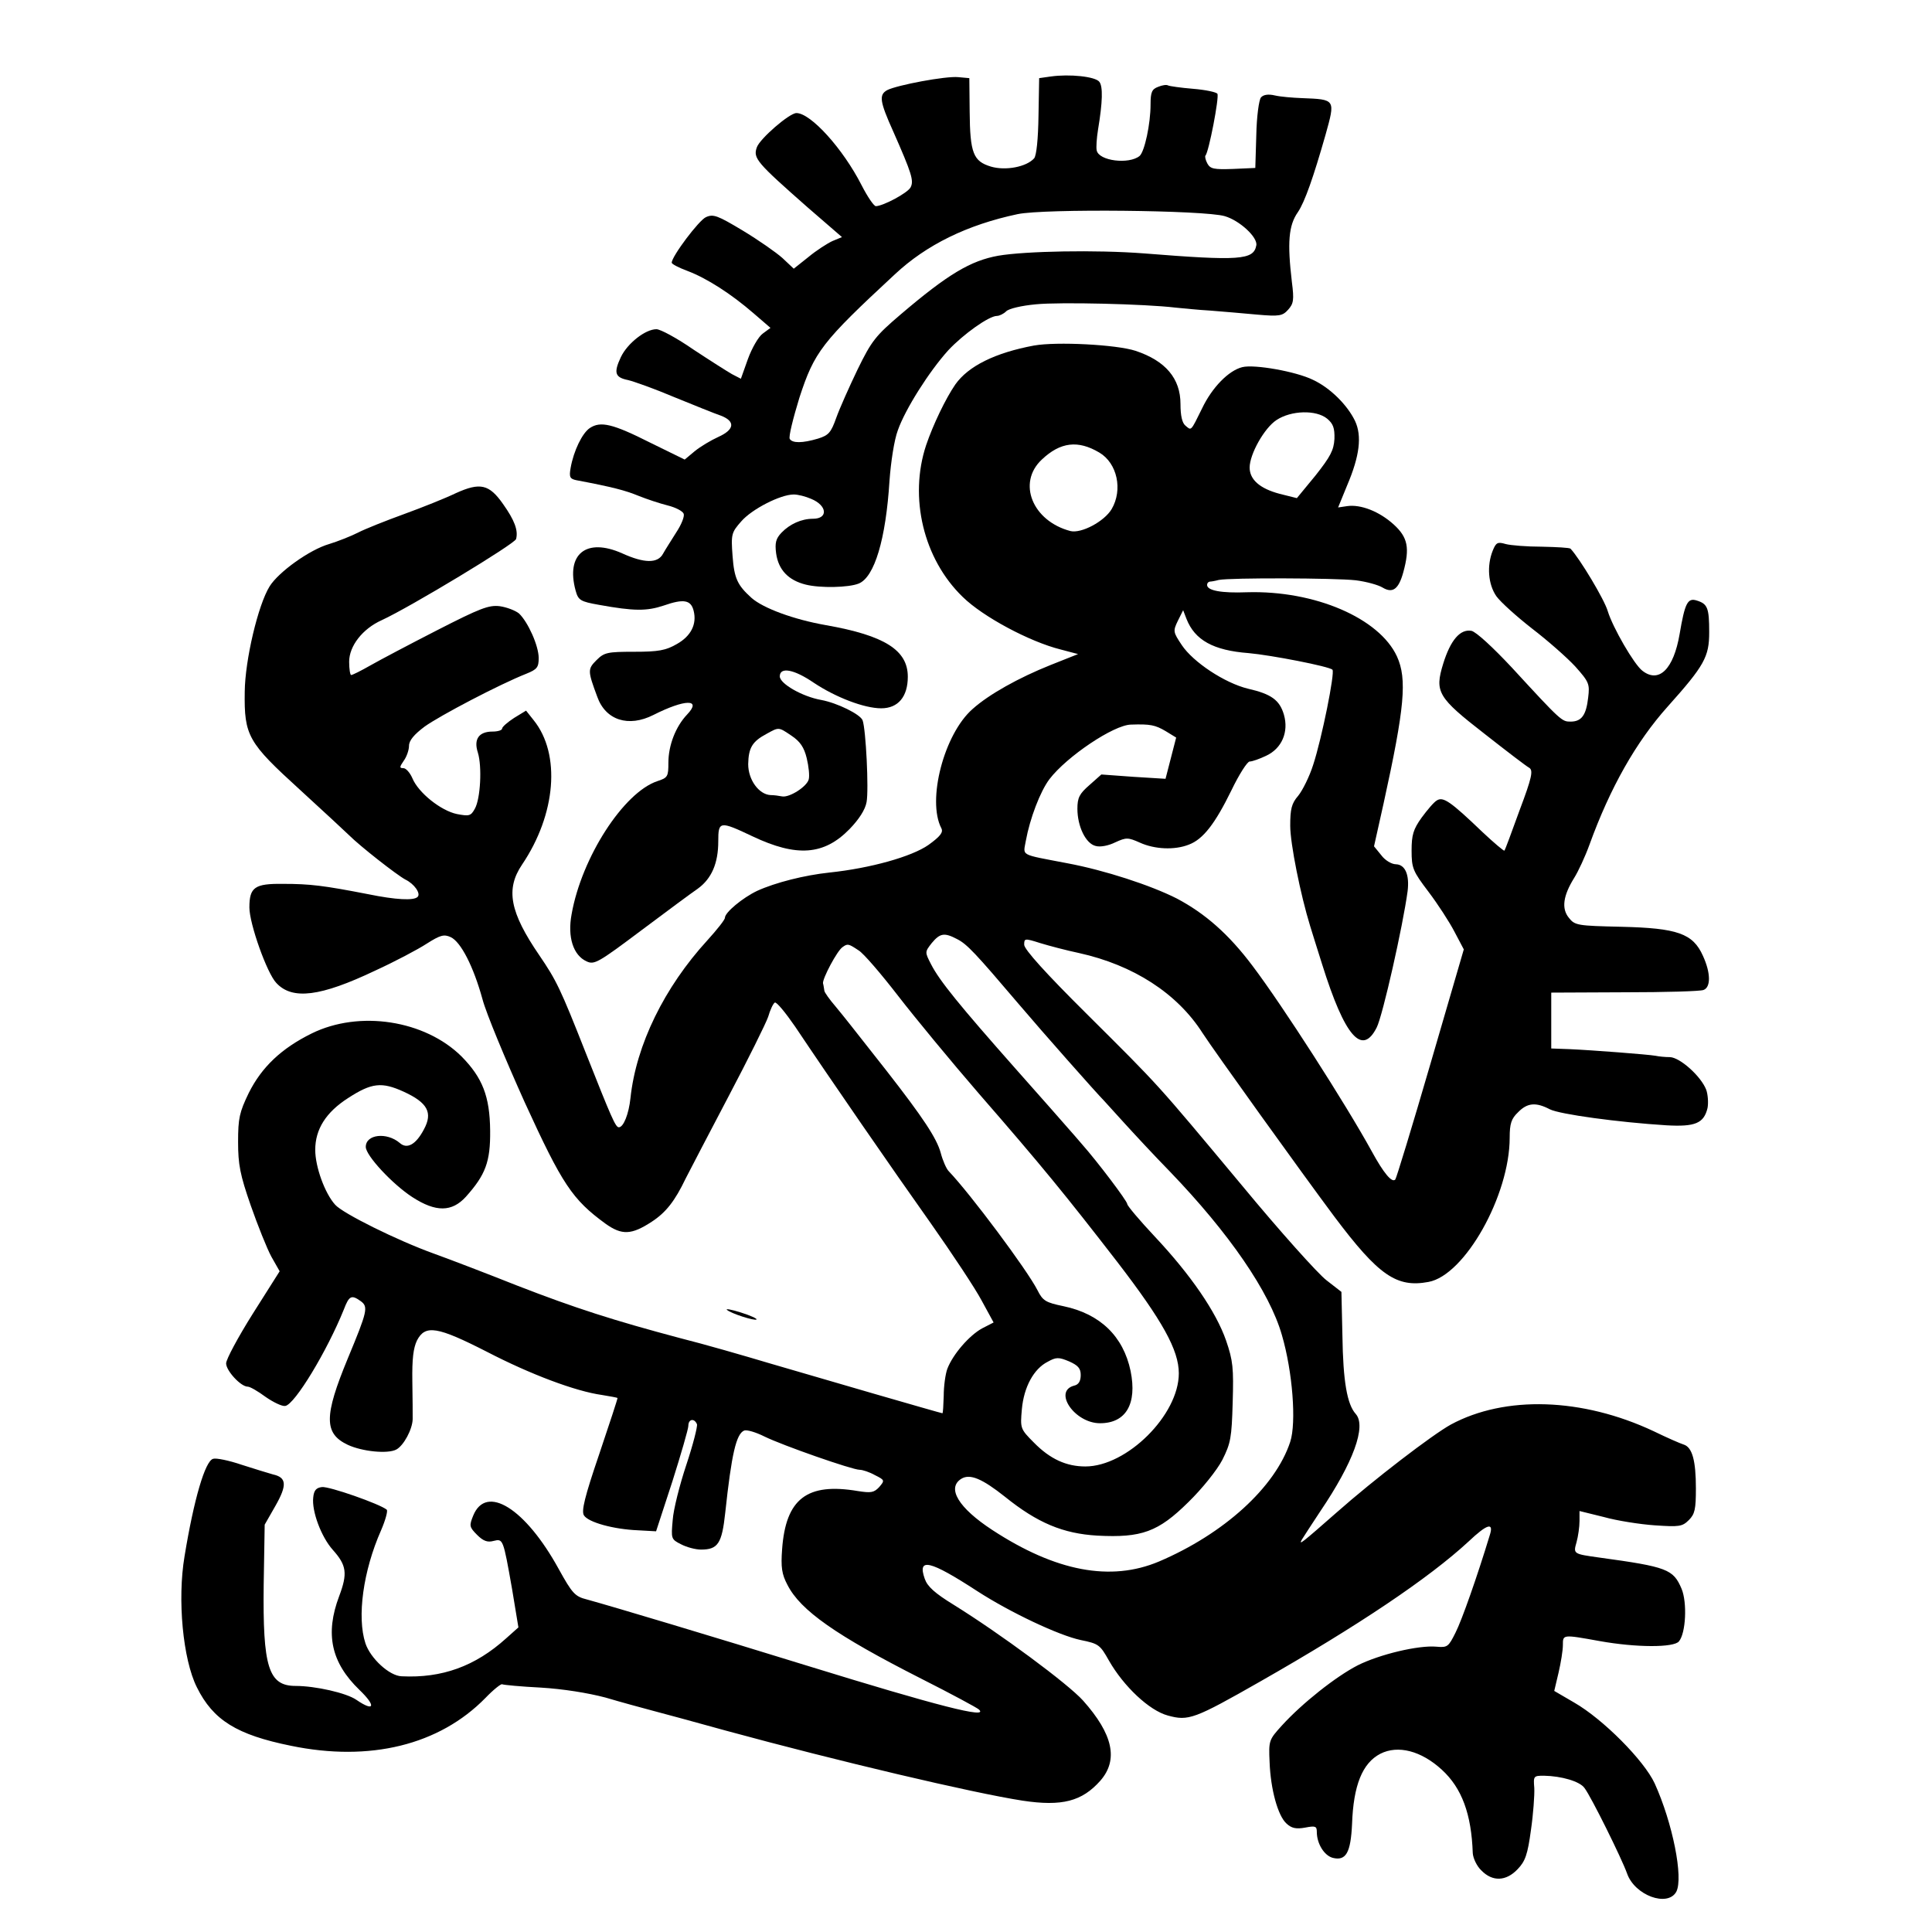 <svg version="1" xmlns="http://www.w3.org/2000/svg" width="774.667" height="774.667" viewBox="0 0 581 581"><path d="M316 23l-3.5.5-.2 11.3c-.1 7-.6 11.9-1.3 12.8-2.3 2.6-8.6 3.8-13 2.5-5.3-1.6-6.3-4-6.4-16.6l-.1-10-3.3-.3c-3.7-.4-18.5 2.4-21.4 3.9-2.5 1.4-2.3 3.3 1.8 12.4 5.6 12.7 6.3 14.9 5.2 16.9-1 1.7-8.1 5.5-10.4 5.6-.6 0-2.5-2.8-4.3-6.3-5.6-11-15.3-21.7-19.6-21.7-2.1 0-11 7.7-11.9 10.3-1.2 3.3 0 4.6 15.2 18l10.4 9-2.9 1.2c-1.5.7-4.8 2.8-7.2 4.8l-4.4 3.5-3.4-3.2c-1.9-1.7-7.2-5.4-12-8.3-7.5-4.5-8.8-5-11-4-2.1.9-10.3 11.8-10.3 13.7 0 .4 2.1 1.5 4.8 2.5 5.8 2.2 13.1 6.9 19.8 12.7l5.1 4.4-2.3 1.7c-1.3.9-3.3 4.4-4.5 7.7l-2.1 5.9-2.7-1.4c-1.4-.8-6.6-4.1-11.6-7.4-4.9-3.4-9.9-6.1-11.1-6.1-3.3 0-8.7 4.2-10.7 8.4-2.2 4.7-1.8 6.1 2.2 6.9 1.7.4 7.9 2.6 13.8 5.1 5.9 2.4 12.3 5 14.1 5.6 4.4 1.7 4.1 4.2-.8 6.4-2.2 1-5.4 2.9-7.1 4.3l-3 2.5-10.4-5.1c-11.3-5.7-14.9-6.5-18.1-4.4-2.3 1.5-4.9 6.9-5.8 12-.5 2.8-.2 3.3 1.7 3.7 11.1 2.1 14.8 3.1 18.7 4.7 2.5 1 6.4 2.3 8.8 2.9 2.4.6 4.5 1.7 4.8 2.5.3.8-.7 3.3-2.3 5.7-1.5 2.4-3.3 5.2-3.9 6.3-1.6 3-5.7 2.9-12.3-.1-10.8-4.8-17 .2-14 11.2.8 2.9 1.4 3.3 7.1 4.3 10.5 1.9 14.3 1.9 19.4.2 6-2.1 8.2-1.7 9 1.6 1 4-.8 7.6-5.1 10-3.3 1.9-5.5 2.3-12.8 2.3-8 0-9 .2-11.3 2.5-2.7 2.7-2.7 3.2.2 11 2.5 7.1 9.4 9.3 16.9 5.5 9.5-4.8 14.7-4.9 10.1-.1-3.4 3.6-5.6 9.2-5.6 14.5 0 4.1-.2 4.5-3.3 5.5-10.2 3.4-22.8 23-25.8 40-1.3 6.9.5 12.4 4.5 14.2 2.3 1.1 3.5.4 16.3-9.2 7.6-5.7 15.3-11.4 17.2-12.7 4.1-3 6.1-7.6 6.1-14.2 0-6.1.4-6.2 10.3-1.5 13.3 6.3 21.5 5.7 29.2-2.2 2.8-2.9 4.7-5.8 5.1-8.1.7-3.7-.2-21.9-1.2-24.6-.7-1.8-7.6-5.2-12.4-6.1-5.7-1-12.5-4.9-12.5-7.1 0-2.9 4.2-2.2 10.2 1.9 6.6 4.4 15.2 7.7 20.3 7.7 5.1 0 8-3.5 8-9.5 0-8-7-12.4-24.6-15.5-9.7-1.7-18.9-5.1-22.4-8.2-4.2-3.8-5.2-5.8-5.7-12.6-.5-6.6-.3-7.1 2.6-10.4 3.2-3.7 11.8-8.1 15.8-8.1 1.3 0 3.6.6 5.2 1.3 4.9 2 5.2 6 .6 6-3.5 0-7 1.6-9.5 4.2-1.7 1.8-2 3.1-1.6 6.2.7 5 3.7 8.1 8.9 9.4 4.4 1.1 12.9.9 15.9-.3 4.8-1.9 8.2-13.4 9.3-31 .4-5.5 1.4-12.2 2.5-15.1 2.2-6.3 9.4-17.7 15.2-24.1 4.5-4.8 12.2-10.3 14.6-10.3.7 0 2-.6 2.8-1.4.8-.8 4.6-1.7 9-2.1 7.1-.7 32.8-.1 41.9 1 2.2.2 6.9.7 10.5.9 3.6.3 9.9.8 14 1.2 6.8.6 7.7.4 9.4-1.5 1.6-1.8 1.8-2.9 1.1-8.3-1.4-11.9-1-17 1.8-21 2.1-3.1 4.7-10.6 8.3-23.2 3-10.8 3.1-10.7-7.1-11.1-2.7-.1-6.4-.4-8.1-.8-2.1-.5-3.5-.2-4.2.6-.6.7-1.3 5.8-1.4 11.3l-.3 9.9-6.7.3c-5.7.2-6.8 0-7.7-1.6-.6-1.1-.8-2.2-.6-2.4 1-1 4.2-17.6 3.6-18.6-.3-.5-3.6-1.2-7.3-1.5-3.7-.3-7.1-.8-7.5-1-.5-.3-1.8-.1-3 .4-1.9.7-2.3 1.6-2.3 5.3 0 5.9-1.8 14.2-3.3 15.5-3.2 2.6-12.3 1.5-12.9-1.7-.2-.9 0-3.7.4-6.2 1.4-8.4 1.5-13 .4-14.4-1.2-1.6-9-2.4-14.6-1.6zm52.3 42c4.5 1.3 10 6.4 9.5 8.8-.8 4.4-5 4.7-33.8 2.4-14.3-1.1-35.6-.7-43.8.7-8.3 1.5-15.1 5.5-29.4 17.7-7.5 6.4-8.7 7.9-12.9 16.5-2.5 5.2-5.4 11.7-6.4 14.5-1.6 4.5-2.3 5.3-5.5 6.3-4.7 1.4-7.7 1.4-8.5.1-.4-.6 1-6.2 2.9-12.4 4.5-13.8 6.7-16.7 28.7-37.1 9.5-8.9 21.8-14.9 36.9-18.1 8-1.7 56.3-1.2 62.3.6zM238.1 221.3c2.5 1.7 3.7 3.4 4.5 6.7.6 2.5.9 5.3.6 6.4-.6 2.2-5.8 5.5-8 5.1-1-.2-2.5-.4-3.5-.4-3.5-.2-6.7-4.6-6.7-9.3.1-4.9 1.2-6.8 5.5-9.1 3.8-2.1 3.6-2.1 7.6.6z"/><path d="M311 103.9c-11.8 2.2-19.8 6.2-23.7 11.7-2.9 4.2-6.7 12.1-8.8 18.3-5.2 15.7-.8 34.2 11 45.6 6.1 6 20.2 13.5 29.4 15.8l5.3 1.4-8.3 3.3c-9.5 3.8-18.5 8.8-23.4 13.2-8.6 7.5-13.8 27.5-9.4 35.9.6 1.2-.3 2.4-3.9 5-5 3.5-17.4 7-29.8 8.3-7.5.8-16.2 3-21.7 5.5-4.4 2.1-9.7 6.5-9.7 8.1 0 .6-2.4 3.6-5.3 6.8-12.9 14.1-21.4 31.4-23.1 47.4-.5 4.8-2.1 8.8-3.5 8.8-1 0-2.2-2.8-10-22.5-7.6-19.3-8.8-21.7-13.9-29.2-8.9-13-10.2-19.9-5.2-27.3 10.2-15.1 11.7-33.2 3.5-43.4l-2.3-2.9-3.6 2.2c-2 1.3-3.6 2.7-3.6 3.2s-1.3.9-2.9.9c-4.1 0-5.7 2.3-4.4 6.3 1.3 4.2.8 13.9-.9 16.9-1.2 2.2-1.7 2.3-5.4 1.6-4.8-1-11.6-6.4-13.4-10.8-.7-1.6-1.9-3-2.7-3-1.2 0-1.2-.3.1-2.2.9-1.2 1.6-3.3 1.6-4.5 0-1.6 1.5-3.4 4.7-5.8 4.6-3.3 22.5-12.7 30.6-15.9 3.2-1.3 3.7-1.9 3.7-4.7 0-3.7-3.2-10.8-5.9-13.4-1.1-.9-3.7-1.9-5.8-2.2-3.3-.4-5.9.6-18.8 7.2-8.2 4.2-17.3 9-20.1 10.6-2.8 1.6-5.4 2.9-5.8 2.9-.3 0-.6-1.8-.6-4 0-4.7 4-9.9 9.8-12.5 8.5-3.9 40.1-23 40.4-24.4.7-2.6-.5-5.7-3.9-10.5-4.2-6-6.9-6.6-14.2-3.3-3.1 1.5-10.1 4.3-15.6 6.3s-11.8 4.5-13.9 5.6c-2.2 1.1-6 2.6-8.6 3.4-5.9 1.7-15.2 8.4-17.9 12.7-3.5 5.6-7.4 22.2-7.5 31.7-.2 13.3 1 15.3 16.6 29.5 7.2 6.6 13.8 12.7 14.7 13.6 3.4 3.4 14.4 12 17 13.4 2.7 1.3 4.7 4.2 3.7 5.2-1.1 1.2-6.6.9-14.9-.8-13.4-2.6-17.4-3.1-25.6-3.1-8.5-.1-10.1 1-10.1 7.1 0 4.9 5.3 19.8 8.1 22.7 4.8 5.2 13.3 4.1 29.7-3.7 5.9-2.7 12.9-6.4 15.5-8.1 4.1-2.6 5.2-2.9 7.2-2 3.1 1.4 6.9 8.9 9.6 18.7 1.1 4.2 6.9 18.1 12.7 31 11.3 24.7 14.3 29.2 24.3 36.5 4.9 3.5 7.8 3.4 13.9-.6 4.3-2.8 7-6.3 10.2-13 1.4-2.7 7.2-13.9 13-24.9 5.8-11 11.1-21.7 11.8-23.7.6-2.1 1.5-4 2-4.3.5-.3 3.2 3 6.1 7.2 10.3 15.4 29.4 43.1 40.9 59.3 6.4 9.1 13.3 19.5 15.2 23.1l3.6 6.6-3.5 1.8c-3.8 2.1-8.7 7.7-10.4 12.1-.6 1.6-1.1 5.3-1.1 8.2-.1 2.8-.2 5.2-.4 5.2-.4 0-37.3-10.7-51.9-15-7.7-2.3-19.8-5.8-27-7.6-19.9-5.3-31.5-9-49-15.8-8.8-3.5-20-7.8-25-9.6-11.1-4-27.4-12.1-29.7-14.7-3.1-3.4-6-11.4-6-16.5 0-6.2 3.2-11.3 9.9-15.6 7.1-4.6 10.1-4.9 16.7-1.9 7.2 3.3 8.8 6.3 6.1 11.3-2.4 4.6-5.1 6.1-7.3 4.1-3.9-3.3-10.2-2.6-10.2 1.2 0 2.6 8 11.2 14 15.1 7.1 4.6 11.9 4.5 16.1-.1 5.9-6.6 7.4-10.5 7.3-19.9-.1-10.3-2.3-15.9-8.6-22.3-11-10.9-30.7-14-45.1-6.9-9.1 4.5-15 10.1-18.9 17.9-2.8 5.8-3.2 7.6-3.2 14.7 0 6.8.6 9.9 3.8 19.1 2.1 6 4.9 13 6.2 15.4l2.5 4.4-8.1 12.8c-4.4 7-8 13.7-8 14.9 0 2.2 4.4 7 6.5 7 .7 0 3.1 1.4 5.4 3.1 2.3 1.6 5 2.9 5.9 2.7 2.9-.5 12.6-16.6 17.6-29 1.6-4.2 2.3-4.5 5.1-2.5 2.3 1.7 2 3-3.9 17.2-7.2 17.4-7.2 22.6 0 26 4.3 2 12 2.8 14.6 1.4 2.2-1.2 4.8-6 4.9-9.1 0-1.3 0-6.4-.1-11.4-.1-6.8.3-10 1.4-12.3 2.5-4.8 6.1-4.2 21 3.4 13.1 6.8 26.7 11.9 34.6 13 2.5.4 4.6.8 4.7.9.1.1-2.4 7.7-5.5 16.9-4.4 12.9-5.4 17.1-4.6 18.4 1.3 2.1 8.9 4.2 16.3 4.5l5.4.3 4.9-15c2.6-8.2 4.8-15.8 4.8-16.7 0-2.1 1.8-2.4 2.6-.5.2.7-1.2 6.2-3.2 12.2-2 6-3.9 13.5-4.1 16.6-.5 5.6-.5 5.8 2.5 7.3 1.7.9 4.4 1.6 6 1.6 5.1 0 6.3-1.8 7.3-11.1 1.9-17.7 3.3-23.7 5.7-24.7.8-.3 3.5.5 6.1 1.8 5.5 2.7 26.4 10 28.6 10 .9 0 3 .7 4.6 1.6 3 1.5 3 1.6 1.3 3.6-1.6 1.7-2.5 1.8-6.4 1.2-15.3-2.6-21.7 2.3-22.8 17.5-.4 5.4-.1 7.5 1.6 10.7 3.9 7.7 14.6 15.2 40.2 28.2 9.1 4.6 16.9 8.8 17.4 9.3 3.1 2.9-12.5-1.1-51.4-13.1-28.8-8.9-58.5-17.8-66.5-20-3.6-.9-4.4-1.8-8.5-9.2-10-18.2-21.8-25.6-25.7-16-1.2 3-1.2 3.4 1.2 5.8 1.8 1.8 3.1 2.3 4.9 1.8 2.9-.7 2.9-.8 5.6 14.5l1.9 11.5-3.7 3.3c-9.3 8.4-19.3 12-31.4 11.4-3.7-.1-9.4-5.4-10.9-9.9-2.6-7.9-.7-21.8 4.7-34 1.3-3 2.1-5.9 1.7-6.2-2-1.7-17.4-7.1-19.5-6.8-1.7.2-2.4 1-2.6 3.1-.5 4.1 2.4 11.9 5.9 15.8 4.1 4.6 4.5 7 1.9 13.9-4.3 11.4-2.4 20 6.1 28.2 5.1 4.9 4.5 6.7-.9 3-3-2.1-12.4-4.2-18.3-4.2-8.2 0-9.9-5.7-9.6-30.5l.3-18 3.2-5.6c3.6-6.3 3.4-8.6-.7-9.5-1.4-.4-5.7-1.7-9.4-2.9-3.8-1.3-7.7-2.1-8.6-1.8-2.4.6-5.8 12.2-8.6 29.3-2.2 13-.5 31 3.7 39.4 4.9 9.9 12 14.3 28.3 17.6 23.7 4.9 44.6-.2 58.5-14.4 2.4-2.5 4.7-4.3 5-4.1.4.2 5.6.7 11.6 1 6.7.4 14.2 1.6 19.5 3 4.7 1.4 11 3.1 14 3.9 3 .8 13.1 3.5 22.4 6.1 33.4 9.1 74.1 18.7 89 21 11.9 1.8 17.9.2 23.4-6 5.5-6.3 3.8-14-5.2-24.1-4.6-5.1-24.9-20.1-38.9-28.8-5.7-3.5-7.9-5.5-8.7-7.8-2.3-6.5 1.5-5.6 15.8 3.7 9.9 6.4 24.5 13.3 31.1 14.7 5.4 1.1 5.8 1.4 8.5 6.2 4.4 7.7 12.1 15 17.7 16.5 6.2 1.7 7.9 1.1 27.9-10.3 29.3-16.7 50.6-31 62.5-42 5.7-5.4 7.7-5.9 6.4-1.9-3.7 12.2-8.4 25.6-10.3 29.3-2.1 4.2-2.4 4.5-5.7 4.2-5.4-.5-17.1 2.3-23.7 5.6-6.6 3.4-16.7 11.4-22.8 18.1-3.9 4.3-4 4.5-3.7 11 .3 8.2 2.5 16.2 5.1 18.5 1.5 1.4 2.9 1.7 5.6 1.2 3.1-.6 3.5-.4 3.5 1.3 0 3.5 2.2 7.1 4.8 7.8 4 1 5.4-1.6 5.8-10.2.4-11.6 3.1-18.3 8.5-21.1 5.3-2.7 12.3-.9 18.5 4.8 6 5.5 8.9 13.3 9.3 25.1.1 1.5 1.2 3.9 2.6 5.2 3.3 3.4 7.4 3.3 10.9-.4 2.3-2.4 3-4.4 4-11.8.7-4.8 1.1-10.5 1-12.6-.3-3.6-.2-3.7 2.9-3.7 5.3.1 10.8 1.7 12.2 3.7 2 2.6 11.2 21.2 12.8 25.7 2.3 6.6 12.2 10.2 14.8 5.5 2.2-4.2-1.1-20.7-6.5-32.6-3.2-6.9-15.5-19.3-24.2-24.3l-6-3.5 1.3-5.5c.7-3 1.3-6.7 1.3-8.3 0-3.2-.1-3.2 11-1.2s22.4 2 23.9.1c2.1-2.5 2.5-11.7.8-15.8-2.5-5.9-4.3-6.6-24.7-9.4-7.9-1.1-7.9-1.1-6.9-4.6.5-1.8.9-4.7.9-6.4v-3l7.3 1.8c3.9 1.1 10.9 2.2 15.3 2.5 7.4.5 8.3.4 10.3-1.6 1.8-1.8 2.1-3.3 2.1-9.5 0-8.4-1.1-12.4-3.7-13.2-1-.3-5.1-2.1-9-4-21.5-10.1-44.7-10.8-61-2-5.6 3.1-23.1 16.5-34.3 26.4-10.7 9.4-11.5 10-10.5 8.2.5-.8 3-4.7 5.6-8.6 9.8-14.5 13.9-25.5 10.6-29.2-2.6-2.9-3.8-9.8-4-23.5l-.3-13.2-4.5-3.5c-2.5-1.9-14-14.7-25.4-28.5-26.2-31.4-24.4-29.4-46.7-51.6-12.2-12.1-18.8-19.4-18.8-20.8 0-1.9.1-2 4.8-.5 2.6.8 7.9 2.2 11.7 3 16.3 3.6 29.5 12.1 37.1 24 3.5 5.4 29.7 41.9 39.7 55.3 13.3 17.7 18.7 21.4 28.3 19.6 10.9-2 24.4-26 24.4-43.4 0-4.2.5-5.7 2.5-7.6 2.8-2.9 5.4-3.1 9.6-.9 3 1.5 20.6 3.9 35 4.8 8.7.5 11.3-.6 12.4-5.2.3-1.6.1-4.1-.4-5.5-1.6-4.1-7.9-9.7-10.9-9.8-1.5 0-3.4-.2-4.3-.4-2.2-.4-19.1-1.7-25.9-2l-5.5-.2v-16.8l22.1-.1c12.1 0 22.8-.3 23.7-.7 2.2-.8 2.2-5.1-.2-10.3-3-6.7-7.7-8.3-24.5-8.7-13.2-.3-14-.4-15.8-2.7-2.3-2.8-1.7-6.7 1.6-12 1.2-1.9 3.3-6.4 4.6-10 6.2-17.1 14-30.9 23.5-41.5 11.1-12.4 12.5-15 12.5-22.4 0-7.3-.5-8.5-3.7-9.5-2.8-.9-3.6.7-5.2 10.1-1.8 10.5-6.2 14.9-11.2 11-2.5-1.9-8.9-13-10.4-17.9-1-3.5-8.4-15.8-11.2-18.8-.3-.3-4.1-.5-8.6-.6-4.5 0-9.4-.4-10.9-.8-2.4-.7-2.9-.5-3.9 2-1.8 4.5-1.4 10.1 1.1 13.7 1.3 1.8 6.1 6.1 10.7 9.7 4.7 3.6 10.5 8.7 13 11.4 4.2 4.7 4.4 5.3 3.9 9.4-.6 5.3-2 7.2-5.3 7.2-2.6 0-2.8-.1-17.6-16.2-5.8-6.2-10.8-10.8-12.2-11.1-3.4-.6-6.3 2.8-8.5 9.9-2.6 8.5-1.7 10.1 12.6 21.2 6.5 5.1 12.5 9.7 13.3 10.1 1.2.8.8 2.9-2.9 12.7-2.4 6.6-4.4 12.1-4.6 12.2-.1.2-3.1-2.3-6.6-5.6-9.6-9.2-11.8-10.7-13.7-9.5-.9.5-2.9 2.9-4.6 5.2-2.5 3.5-3 5.2-3 9.9 0 5.3.4 6.2 5.1 12.4 2.8 3.7 6.3 9.1 7.8 12l2.8 5.3-10 34.3c-5.5 18.9-10.3 34.6-10.6 34.9-1 1.1-3.5-1.9-7.1-8.5-7.8-14.2-26.8-43.8-35.8-55.7-7.2-9.6-14.3-15.8-22.8-20.3-7.9-4-21.7-8.5-32.9-10.6-14.6-2.8-13.3-2.1-12.5-6.8 1.2-6.6 4.3-14.8 7.1-18.5 5.2-6.8 19.3-16.3 24.5-16.4 5.8-.2 7.3.1 10.5 2l3.1 1.9-1.6 6.2-1.6 6.2-9.7-.6-9.6-.7-3.6 3.2c-3 2.6-3.6 3.8-3.6 7.1 0 5.3 2.5 10.5 5.5 11.2 1.4.4 3.9-.1 5.9-1.1 3.3-1.5 3.8-1.5 7.4.1 4.4 2 10.4 2.3 14.7.6 4.3-1.6 7.9-6.3 12.8-16.3 2.3-4.8 4.8-8.7 5.5-8.7.8 0 3-.8 4.9-1.7 4.8-2.2 6.9-7.2 5.4-12.4-1.3-4.4-3.8-6.2-10.8-7.8-7-1.7-16.5-8-19.9-13.1-2.6-3.9-2.7-4.2-1.2-7.3l1.6-3.2 1 2.6c2.5 6.4 8.1 9.5 18.7 10.3 6.7.6 24.3 4 25.2 5 .8.8-3.2 20.7-5.8 28.6-1.1 3.5-3.2 7.7-4.5 9.3-2 2.3-2.4 4-2.4 9 0 5.4 3.1 20.8 6 30.2.5 1.6 2.1 6.8 3.6 11.5 6.8 21.7 12 27.7 16.4 19 1.8-3.5 7.9-30.6 9.3-41 .6-4.9-.7-8-3.5-8.1-1.3 0-3.3-1.2-4.4-2.7l-2.2-2.7 2.9-13c6.3-28.7 7.1-37.3 4-44.1-5.3-11.5-24.7-19.9-45.1-19.3-7.7.3-12-.5-12-2.2 0-.5.3-.9.8-1 .4 0 1.6-.2 2.7-.5 3.5-.7 35-.6 41.2.1 3.2.4 6.8 1.4 8.1 2.2 3 1.8 4.8.5 6.2-4.6 2-7.3 1.4-10.5-2.9-14.4-4.3-3.9-9.9-6.1-14-5.5l-2.7.4 2.7-6.6c3.8-8.9 4.5-14.9 2.4-19.4-2.3-4.8-7.5-10-12.7-12.4-5.1-2.5-17.6-4.7-21.2-3.8-4.1 1-9.1 6.1-12.1 12.4-3.5 7.1-3.2 6.7-5 5.2-1-.8-1.5-3-1.5-6.5 0-7.7-4.5-13-13.5-16-5.8-1.9-23.8-2.8-30.5-1.6zm88.1 22c1.8 1.5 2.3 2.8 2.2 6.1-.2 3.4-1.2 5.3-5.7 11l-5.6 6.8-5.2-1.3c-6-1.6-9-4.3-9-7.9 0-4 4.4-11.9 8.1-14.3 4.4-2.9 11.9-3.1 15.2-.4zm-68.5 10.2c5.4 3.2 7.1 11.2 3.7 17-2.2 3.7-9.1 7.4-12.4 6.6-11.4-3-16.1-14.5-8.6-21.5 5.6-5.3 10.9-5.9 17.3-2.1zm-42.8 146.3c3 1.5 5.5 4.2 18.6 19.6 7.3 8.6 23.5 26.9 25.6 29 .3.3 2.9 3.2 5.9 6.5 3 3.3 9.2 10 13.9 14.8 17.8 18.5 30 36.2 33.7 49.2 3.2 10.9 4.4 26.3 2.5 32.1-4.5 13.7-20 27.7-39.5 36-14.5 6.1-31 3-50.1-9.5-10.1-6.6-13.8-12.6-9.3-15.4 2.6-1.6 6.3 0 13.1 5.4 9.8 7.9 17.5 11.1 27.8 11.7 13.3.7 18.3-1.1 27.4-10.1 4.1-4 8.6-9.6 10.2-12.7 2.5-5 2.8-6.6 3.1-17.3.3-10.3.1-12.5-2-18.6-3-8.6-10.6-19.7-21.4-31.2-4.6-4.9-8.3-9.3-8.3-9.8 0-.9-9-12.8-13.7-18.1-1.2-1.4-3-3.5-4-4.6-1-1.2-8.1-9.2-15.8-17.9-17-19.2-23-26.6-25.5-31.5-1.9-3.7-1.9-3.7.2-6.4 2.5-3 3.8-3.2 7.6-1.2zm-29.6 3.4c1.5.9 6.8 7.1 11.9 13.7 5.1 6.6 16 19.8 24.3 29.4 18.8 21.6 25.9 30.3 41.6 50.6 13.6 17.7 18.5 26.5 18.5 33.5 0 12.5-15.6 28-28.1 28-5.7 0-10.6-2.2-15.5-7.2-4.1-4.1-4.1-4.3-3.6-10 .6-6.7 3.6-12.2 7.8-14.3 2.5-1.4 3.3-1.4 6.4-.1 2.7 1.2 3.5 2.1 3.5 4.1 0 1.8-.6 2.9-2 3.2-6.4 1.7.2 11.3 7.8 11.3 7.8 0 11.2-5.8 9.2-15.7-2.2-10.5-9.2-17.2-20.2-19.5-5.3-1.1-6.2-1.6-7.8-4.8-3.1-6.1-20.2-29-26.7-35.8-.7-.7-1.8-3.2-2.4-5.5-1.2-4.4-5.3-10.6-16.3-24.7-11.5-14.6-12-15.3-15.3-19.3-1.8-2.1-3.4-4.3-3.4-4.8-.1-.5-.2-1.5-.4-2.2-.2-1.4 4.3-9.9 5.9-10.9 1.5-1.1 1.8-1 4.8 1z"/><path d="M218.6 393.9c1.2 1.1 8.4 3.4 8.9 2.9.3-.2-1.8-1.2-4.7-2.1-2.8-.9-4.7-1.2-4.2-.8z"/></svg>